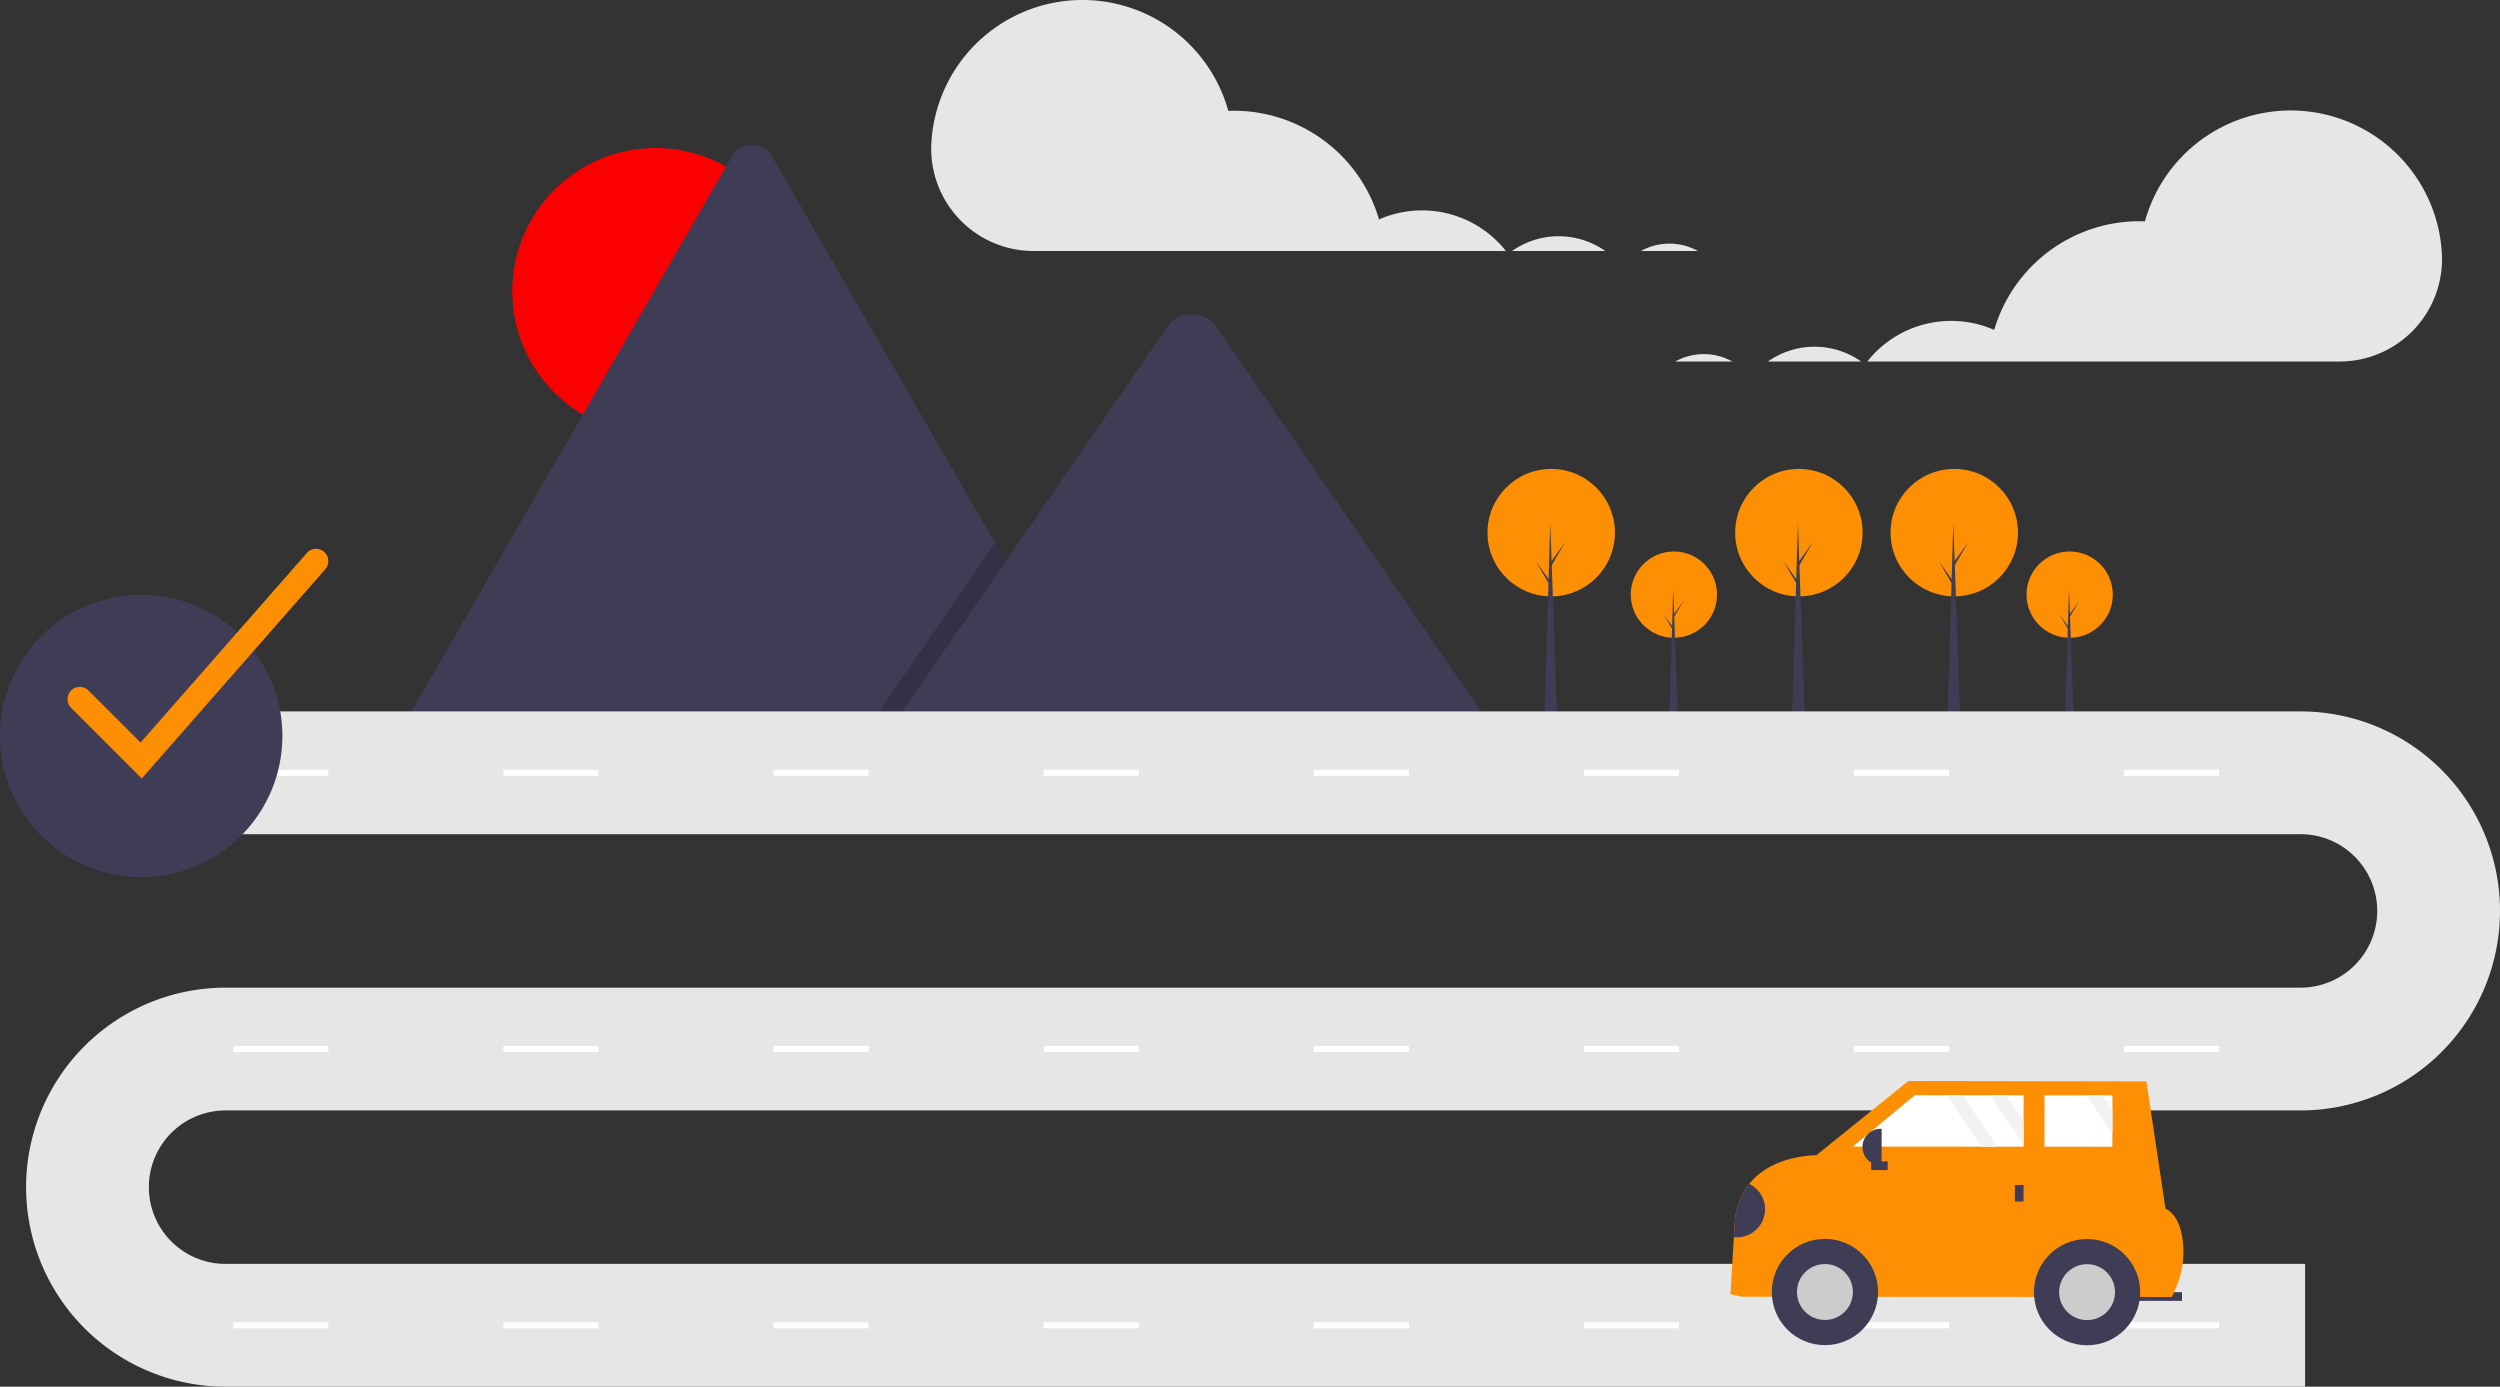 <svg xmlns="http://www.w3.org/2000/svg" data-name="Layer 1" width="886.351" height="491.631"
    viewBox="0 0 886.351 491.631" xmlns:xlink="http://www.w3.org/1999/xlink">
    <rect x="0" y="0" width="886.351" height="491.631" fill="#333333" stroke="none"/>
    <title>navigator</title>
    <circle cx="232.396" cy="103.246" r="50.763" fill="#fa0001" />
    <path
        d="M548.406,463.863H299.38a5.079,5.079,0,0,1-.931-.074L416.227,259.78a8.246,8.246,0,0,1,14.355,0L509.626,396.686l3.787,6.551Z"
        transform="translate(-156.824 -204.184)" fill="#3f3d56" />
    <polygon
        points="391.582 259.678 306.558 259.678 348.296 199.052 351.3 194.685 352.802 192.502 356.589 199.052 391.582 259.678"
        opacity="0.2" />
    <path
        d="M687.062,463.863H471.675l41.738-60.626,3.004-4.367,54.388-79.007c3.566-5.178,12.144-5.501,16.336-.977a9.83,9.83,0,0,1,.783.977Z"
        transform="translate(-156.824 -204.184)" fill="#3f3d56" />
    <circle cx="593.463" cy="210.82" r="15.296" fill="#fd8f04" />
    <polygon points="594.938 256.894 591.805 256.894 593.233 208.516 594.938 256.894" fill="#3f3d56" />
    <polygon points="593.509 217.685 596.873 213.031 593.463 218.837 593.095 218.192 593.509 217.685" fill="#3f3d56" />
    <polygon points="593.141 222.384 589.777 217.731 593.187 223.536 593.555 222.891 593.141 222.384" fill="#3f3d56" />
    <circle cx="733.78" cy="210.82" r="15.296" fill="#fd8f04" />
    <polygon points="735.254 256.894 732.121 256.894 733.55 208.516 735.254 256.894" fill="#3f3d56" />
    <polygon points="733.826 217.685 737.19 213.031 733.78 218.837 733.411 218.192 733.826 217.685" fill="#3f3d56" />
    <polygon points="733.458 222.384 730.094 217.731 733.504 223.536 733.872 222.891 733.458 222.384" fill="#3f3d56" />
    <circle cx="637.775" cy="188.846" r="22.592" fill="#fd8f04" />
    <polygon points="639.952 256.894 635.325 256.894 637.434 185.444 639.952 256.894" fill="#3f3d56" />
    <polygon points="637.843 198.985 642.81 192.113 637.775 200.687 637.23 199.734 637.843 198.985" fill="#3f3d56" />
    <polygon points="637.298 205.926 632.331 199.054 637.366 207.627 637.911 206.675 637.298 205.926" fill="#3f3d56" />
    <circle cx="692.868" cy="188.846" r="22.592" fill="#fd8f04" />
    <polygon points="695.046 256.894 690.419 256.894 692.528 185.444 695.046 256.894" fill="#3f3d56" />
    <polygon points="692.936 198.985 697.904 192.113 692.868 200.687 692.324 199.734 692.936 198.985" fill="#3f3d56" />
    <polygon points="692.392 205.926 687.424 199.054 692.46 207.627 693.004 206.675 692.392 205.926" fill="#3f3d56" />
    <circle cx="549.969" cy="188.846" r="22.592" fill="#fd8f04" />
    <polygon points="552.146 256.894 547.519 256.894 549.629 185.444 552.146 256.894" fill="#3f3d56" />
    <polygon points="550.037 198.985 555.004 192.113 549.969 200.687 549.425 199.734 550.037 198.985" fill="#3f3d56" />
    <polygon points="549.493 205.926 544.525 199.054 549.561 207.627 550.105 206.675 549.493 205.926" fill="#3f3d56" />
    <path
        d="M974.074,695.816H236.808a70.734,70.734,0,1,1,0-141.468H972.442a27.205,27.205,0,0,0,0-54.411H212.323v-43.529H972.442a70.734,70.734,0,1,1,0,141.468H236.808a27.205,27.205,0,1,0,0,54.411H974.074Z"
        transform="translate(-156.824 -204.184)" fill="#e6e6e6" />
    <rect x="82.704" y="272.9" width="33.735" height="2.176" fill="#fff" />
    <rect x="178.467" y="272.9" width="33.735" height="2.176" fill="#fff" />
    <rect x="274.23" y="272.9" width="33.735" height="2.176" fill="#fff" />
    <rect x="369.993" y="272.9" width="33.735" height="2.176" fill="#fff" />
    <rect x="465.756" y="272.9" width="33.735" height="2.176" fill="#fff" />
    <rect x="561.519" y="272.9" width="33.735" height="2.176" fill="#fff" />
    <rect x="657.282" y="272.9" width="33.735" height="2.176" fill="#fff" />
    <rect x="753.045" y="272.9" width="33.735" height="2.176" fill="#fff" />
    <rect x="82.704" y="370.839" width="33.735" height="2.176" fill="#fff" />
    <rect x="178.467" y="370.839" width="33.735" height="2.176" fill="#fff" />
    <rect x="274.23" y="370.839" width="33.735" height="2.176" fill="#fff" />
    <rect x="369.993" y="370.839" width="33.735" height="2.176" fill="#fff" />
    <rect x="465.756" y="370.839" width="33.735" height="2.176" fill="#fff" />
    <rect x="561.519" y="370.839" width="33.735" height="2.176" fill="#fff" />
    <rect x="657.282" y="370.839" width="33.735" height="2.176" fill="#fff" />
    <rect x="753.045" y="370.839" width="33.735" height="2.176" fill="#fff" />
    <rect x="82.704" y="468.779" width="33.735" height="2.176" fill="#fff" />
    <rect x="178.467" y="468.779" width="33.735" height="2.176" fill="#fff" />
    <rect x="274.23" y="468.779" width="33.735" height="2.176" fill="#fff" />
    <rect x="369.993" y="468.779" width="33.735" height="2.176" fill="#fff" />
    <rect x="465.756" y="468.779" width="33.735" height="2.176" fill="#fff" />
    <rect x="561.519" y="468.779" width="33.735" height="2.176" fill="#fff" />
    <rect x="657.282" y="468.779" width="33.735" height="2.176" fill="#fff" />
    <rect x="753.045" y="468.779" width="33.735" height="2.176" fill="#fff" />
    <path
        d="M732.01,298.879a28.992,28.992,0,0,0-6.045-5.704h12.624A21.114,21.114,0,0,0,732.01,298.879Z"
        transform="translate(-156.824 -204.184)" fill="none" />
    <path
        d="M690.743,293.176h2.176c-.468.328-.936.655-1.383,1.01C691.281,293.842,691.009,293.511,690.743,293.176Z"
        transform="translate(-156.824 -204.184)" fill="none" />
    <path
        d="M748.692,290.559a20.833,20.833,0,0,1,10.129,2.617H738.589A20.742,20.742,0,0,1,748.692,290.559Z"
        transform="translate(-156.824 -204.184)" fill="#e6e6e6" />
    <path
        d="M709.431,287.941a28.623,28.623,0,0,1,16.534,5.235H692.919A28.616,28.616,0,0,1,709.431,287.941Z"
        transform="translate(-156.824 -204.184)" fill="#e6e6e6" />
    <path
        d="M487.036,254.807a53.656,53.656,0,0,1,105.274-11.313c.65-.023,1.3-.049,1.955-.049a53.669,53.669,0,0,1,51.482,38.538A37.92,37.92,0,0,1,690.743,293.176h-167.372a36.293,36.293,0,0,1-36.373-37.577Q487.014,255.204,487.036,254.807Z"
        transform="translate(-156.824 -204.184)" fill="#e6e6e6" />
    <path
        d="M777.587,338.055a28.992,28.992,0,0,1,6.045-5.704H771.008A21.114,21.114,0,0,1,777.587,338.055Z"
        transform="translate(-156.824 -204.184)" fill="none" />
    <path
        d="M818.854,332.352h-2.176c.468.328.936.655,1.383,1.01C818.316,333.018,818.588,332.687,818.854,332.352Z"
        transform="translate(-156.824 -204.184)" fill="none" />
    <path
        d="M760.905,329.734a20.833,20.833,0,0,0-10.129,2.617h20.232A20.742,20.742,0,0,0,760.905,329.734Z"
        transform="translate(-156.824 -204.184)" fill="#e6e6e6" />
    <path
        d="M800.166,327.117a28.623,28.623,0,0,0-16.534,5.235h33.046A28.616,28.616,0,0,0,800.166,327.117Z"
        transform="translate(-156.824 -204.184)" fill="#e6e6e6" />
    <path
        d="M1022.561,293.983a53.656,53.656,0,0,0-105.274-11.313c-.65-.023-1.3-.049-1.955-.049a53.669,53.669,0,0,0-51.482,38.538A37.92,37.92,0,0,0,818.854,332.352H986.226a36.293,36.293,0,0,0,36.373-37.577Q1022.583,294.379,1022.561,293.983Z"
        transform="translate(-156.824 -204.184)" fill="#e6e6e6" />
    <rect x="910.977" y="662.314" width="19.453" height="3.088"
        transform="translate(1684.227 1124.024) rotate(-179.969)" fill="#3f3d56" />
    <path
        d="M770.332,663.006l4.014.928,152.533.082,1.372-3.196a32.257,32.257,0,0,0,2.371-17.442c-.657-4.414-2.303-8.799-6.042-10.704L917.811,587.59l-84.389-.151L800.772,613.773s-15.401-.277-23.768,10.14a24.45,24.45,0,0,0-5.114,13.466l-.33,5.419Z"
        transform="translate(-156.824 -204.184)" fill="#fd8f04" />
    <circle cx="647.009" cy="458.067" r="18.835" fill="#3f3d56" />
    <circle cx="647.009" cy="458.067" r="9.913" fill="#ccc" />
    <circle cx="739.95" cy="458.117" r="18.835" fill="#3f3d56" />
    <circle cx="739.95" cy="458.117" r="9.913" fill="#ccc" />
    <polygon
        points="656.92 406.511 702.483 406.53 708.045 406.53 717.435 406.537 717.435 405.852 717.442 397.594 717.449 388.322 711.201 388.322 705.639 388.316 695.787 388.309 690.225 388.309 678.851 388.302 656.92 406.511"
        fill="#fff" />
    <polygon
        points="724.849 406.544 748.929 406.557 748.935 401.832 748.935 393.574 748.942 388.342 745.416 388.342 739.854 388.335 724.856 388.329 724.849 406.544"
        fill="#fff" />
    <rect x="871.165" y="624.31" width="3.088" height="5.867"
        transform="translate(1588.257 1050.768) rotate(-179.969)" fill="#3f3d56" />
    <rect x="821.612" y="614.557" width="3.088" height="5.867"
        transform="translate(1284.262 -409.52) rotate(90.031)" fill="#3f3d56" />
    <path
        d="M817.138,604.397h.34a6.453,6.453,0,0,1,6.453,6.453v0a6.453,6.453,0,0,1-6.453,6.453h-.34a0,0,0,0,1,0,0V604.397A0,0,0,0,1,817.138,604.397Z"
        transform="translate(1483.919 1017.955) rotate(-179.969)" fill="#3f3d56" />
    <path d="M771.559,642.797a9.975,9.975,0,0,0,5.445-18.885,24.45,24.45,0,0,0-5.114,13.466Z"
        transform="translate(-156.824 -204.184)" fill="#3f3d56" />
    <polygon points="705.639 388.316 717.435 405.852 717.442 397.594 711.201 388.322 705.639 388.316" fill="#f2f2f2" />
    <polygon points="739.854 388.335 748.935 401.832 748.935 393.574 745.416 388.342 739.854 388.335" fill="#f2f2f2" />
    <polygon points="690.225 388.309 702.483 406.53 708.045 406.53 695.787 388.309 690.225 388.309" fill="#f2f2f2" />
    <circle cx="50.058" cy="260.93" r="50.058" fill="#3f3d56" />
    <path
        d="M207.091,480.184l-25.051-25.051a4.353,4.353,0,0,1,6.156-6.156L206.674,467.455l58.964-67.239a4.353,4.353,0,0,1,6.545,5.74Z"
        transform="translate(-156.824 -204.184)" fill="#fd8f04" />
</svg>
